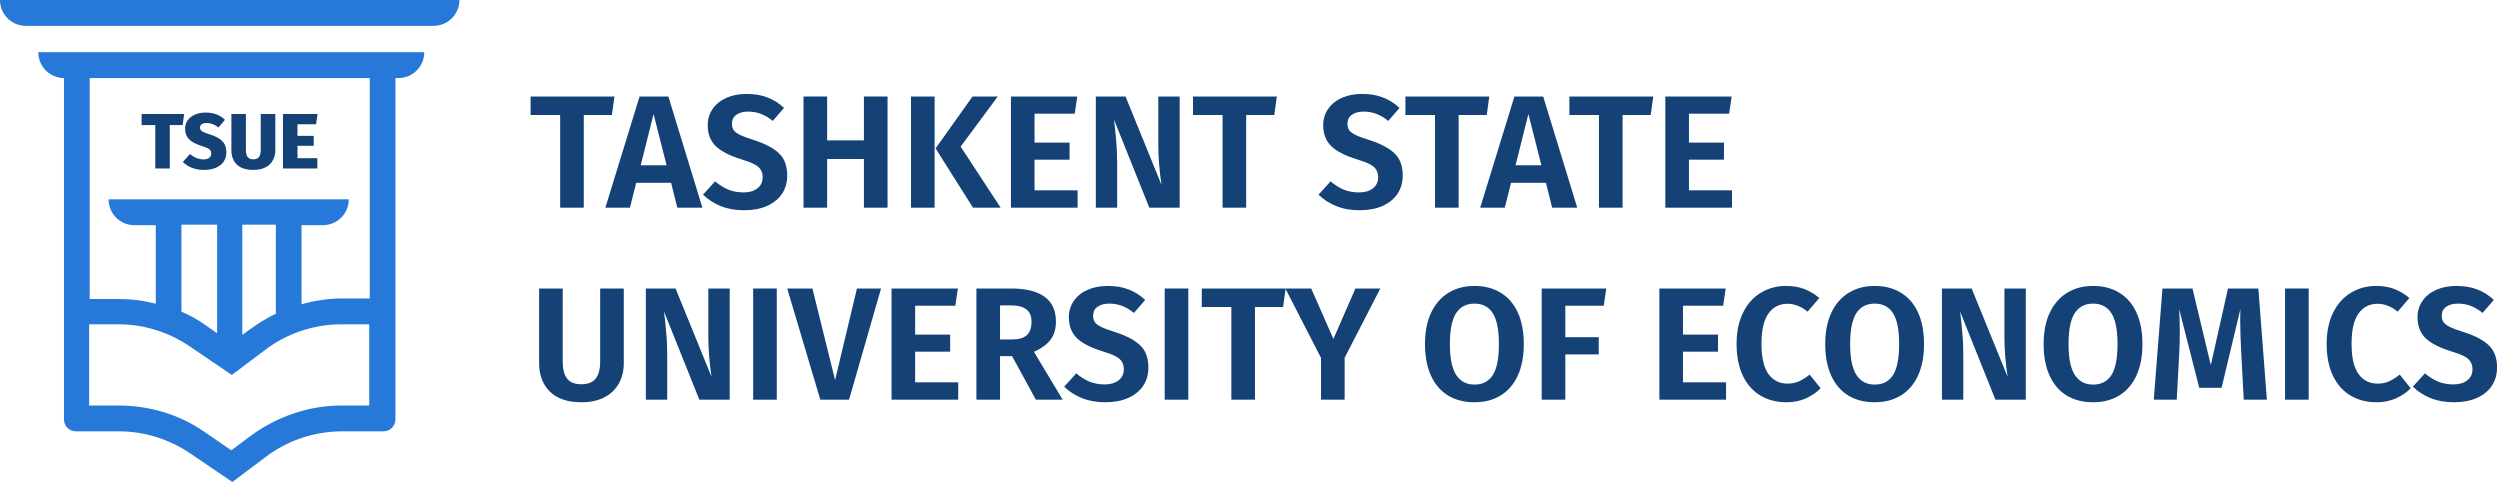 <svg width="638" height="123" viewBox="0 0 638 123" fill="none" xmlns="http://www.w3.org/2000/svg">
<path d="M0 0C0 3.633 2.944 6.594 6.558 6.594H110.685C114.298 6.594 117.243 3.633 117.243 0H0Z" fill="#2678D9"/>
<path d="M46.991 29.086L46.61 31.909H43.327V43H39.623V31.909H36.14V29.086H46.991Z" fill="#144176"/>
<path d="M52.443 28.726C53.497 28.726 54.425 28.88 55.225 29.186C56.04 29.494 56.767 29.954 57.408 30.568L55.746 32.53C54.785 31.769 53.778 31.389 52.723 31.389C52.176 31.389 51.755 31.495 51.462 31.709C51.182 31.909 51.041 32.196 51.041 32.57C51.041 32.837 51.115 33.057 51.262 33.23C51.408 33.404 51.655 33.571 52.002 33.731C52.349 33.891 52.897 34.091 53.644 34.331C55.072 34.785 56.113 35.359 56.767 36.053C57.434 36.734 57.768 37.681 57.768 38.896C57.768 39.777 57.541 40.557 57.087 41.238C56.634 41.906 55.973 42.426 55.105 42.8C54.251 43.173 53.244 43.36 52.083 43.36C49.867 43.36 48.059 42.686 46.657 41.338L48.479 39.316C49.587 40.224 50.741 40.678 51.942 40.678C52.57 40.678 53.057 40.544 53.404 40.277C53.751 39.997 53.924 39.63 53.924 39.176C53.924 38.856 53.858 38.596 53.724 38.395C53.591 38.182 53.35 37.995 53.003 37.835C52.67 37.661 52.176 37.475 51.522 37.274C49.947 36.781 48.839 36.187 48.199 35.493C47.558 34.799 47.238 33.924 47.238 32.87C47.238 32.043 47.458 31.315 47.898 30.688C48.352 30.061 48.973 29.58 49.76 29.247C50.561 28.9 51.455 28.726 52.443 28.726Z" fill="#144176"/>
<path d="M70.262 38.335C70.262 39.296 70.048 40.157 69.621 40.918C69.207 41.679 68.58 42.279 67.739 42.72C66.898 43.147 65.871 43.36 64.656 43.36C62.814 43.36 61.42 42.913 60.472 42.019C59.525 41.111 59.051 39.884 59.051 38.335V29.086H62.754V38.215C62.754 39.056 62.901 39.677 63.195 40.077C63.502 40.464 63.989 40.658 64.656 40.658C65.323 40.658 65.804 40.458 66.098 40.057C66.391 39.657 66.538 39.043 66.538 38.215V29.086H70.262V38.335Z" fill="#144176"/>
<path d="M81.041 29.086L80.661 31.709H75.916V34.672H80.06V37.214H75.916V40.377H80.981V43H72.213V29.086H81.041Z" fill="#144176"/>
<path d="M9.77 13.323C9.77 16.956 12.715 19.917 16.328 19.917V104.429V106.986C16.328 108.735 17.667 110.081 19.407 110.081H30.381C36.94 110.081 43.23 112.1 48.584 115.733L59.291 123L67.722 116.675C73.344 112.369 80.303 110.081 87.263 110.081H97.836C99.576 110.081 100.915 108.735 100.915 106.986V104.429V19.917H101.718C105.331 19.917 108.276 16.956 108.276 13.323H9.77ZM63.707 111.427L59.023 114.926L52.197 110.216C45.773 105.775 38.144 103.487 30.248 103.487H22.753V82.763H30.248C36.806 82.763 43.096 84.781 48.45 88.415L59.157 95.682L67.589 89.357C73.21 85.05 80.17 82.763 87.129 82.763H94.223V103.487H87.129C78.831 103.487 70.533 106.313 63.707 111.427ZM55.409 57.328V85.05L52.331 82.897C50.457 81.551 48.45 80.475 46.308 79.533V57.328H55.409ZM61.968 57.328H70.399V80.043L71.202 79.667C68.526 80.879 66.117 82.359 63.707 84.108L61.834 85.454V57.328H61.968ZM94.356 76.168H87.263C83.783 76.168 80.303 76.707 76.957 77.649V57.463H82.445C86.058 57.463 89.003 54.502 89.003 50.869H27.705C27.705 54.502 30.649 57.463 34.263 57.463H39.75V77.514C36.672 76.707 33.594 76.303 30.381 76.303H22.887V19.917H94.356V76.168Z" fill="#2678D9"/>
<path d="M156.812 24.628L156.156 29.343H148.981V53H142.954V29.343H135.41V24.628H156.812Z" fill="#144176"/>
<path d="M172.858 53L171.259 46.645H162.362L160.763 53H154.49L163.223 24.628H170.562L179.254 53H172.858ZM163.51 42.176H170.111L166.79 29.097L163.51 42.176Z" fill="#144176"/>
<path d="M190.527 23.972C192.577 23.972 194.354 24.273 195.857 24.874C197.388 25.448 198.795 26.336 200.08 27.539L197.21 30.86C196.199 30.04 195.187 29.439 194.176 29.056C193.165 28.673 192.085 28.482 190.937 28.482C189.68 28.482 188.668 28.755 187.903 29.302C187.165 29.821 186.796 30.573 186.796 31.557C186.796 32.24 186.946 32.801 187.247 33.238C187.575 33.675 188.135 34.085 188.928 34.468C189.721 34.851 190.91 35.288 192.495 35.78C195.31 36.682 197.415 37.803 198.809 39.142C200.203 40.454 200.9 42.34 200.9 44.8C200.9 46.549 200.463 48.094 199.588 49.433C198.713 50.745 197.442 51.784 195.775 52.549C194.108 53.287 192.153 53.656 189.912 53.656C187.671 53.656 185.675 53.301 183.926 52.59C182.177 51.879 180.673 50.909 179.416 49.679L182.491 46.276C183.584 47.205 184.719 47.916 185.894 48.408C187.069 48.873 188.354 49.105 189.748 49.105C191.224 49.105 192.399 48.763 193.274 48.08C194.176 47.397 194.627 46.44 194.627 45.21C194.627 44.445 194.463 43.816 194.135 43.324C193.834 42.805 193.301 42.34 192.536 41.93C191.771 41.52 190.664 41.096 189.215 40.659C186.126 39.702 183.912 38.554 182.573 37.215C181.261 35.876 180.605 34.126 180.605 31.967C180.605 30.382 181.029 28.988 181.876 27.785C182.723 26.555 183.899 25.612 185.402 24.956C186.905 24.3 188.614 23.972 190.527 23.972Z" fill="#144176"/>
<path d="M220.474 53V40.577H211.085V53H205.058V24.628H211.085V35.821H220.474V24.628H226.501V53H220.474Z" fill="#144176"/>
<path d="M238.512 24.628V53H232.485V24.628H238.512ZM254.625 24.628L245.154 37.42L255.363 53H248.311L238.758 37.871L248.188 24.628H254.625Z" fill="#144176"/>
<path d="M274.923 24.628L274.267 29.015H264.017V36.395H272.955V40.741H264.017V48.572H275.005V53H257.99V24.628H274.923Z" fill="#144176"/>
<path d="M301.053 53H293.304L284.284 30.491C284.53 32.432 284.722 34.263 284.858 35.985C285.022 37.68 285.104 39.675 285.104 41.971V53H279.651V24.628H287.236L296.42 47.178C295.874 43.515 295.6 40.153 295.6 37.092V24.628H301.053V53Z" fill="#144176"/>
<path d="M325.857 24.628L325.201 29.343H318.026V53H311.999V29.343H304.455V24.628H325.857Z" fill="#144176"/>
<path d="M347.6 23.972C349.65 23.972 351.427 24.273 352.93 24.874C354.461 25.448 355.868 26.336 357.153 27.539L354.283 30.86C353.272 30.04 352.26 29.439 351.249 29.056C350.238 28.673 349.158 28.482 348.01 28.482C346.753 28.482 345.741 28.755 344.976 29.302C344.238 29.821 343.869 30.573 343.869 31.557C343.869 32.24 344.019 32.801 344.32 33.238C344.648 33.675 345.208 34.085 346.001 34.468C346.794 34.851 347.983 35.288 349.568 35.78C352.383 36.682 354.488 37.803 355.882 39.142C357.276 40.454 357.973 42.34 357.973 44.8C357.973 46.549 357.536 48.094 356.661 49.433C355.786 50.745 354.515 51.784 352.848 52.549C351.181 53.287 349.226 53.656 346.985 53.656C344.744 53.656 342.748 53.301 340.999 52.59C339.25 51.879 337.746 50.909 336.489 49.679L339.564 46.276C340.657 47.205 341.792 47.916 342.967 48.408C344.142 48.873 345.427 49.105 346.821 49.105C348.297 49.105 349.472 48.763 350.347 48.08C351.249 47.397 351.7 46.44 351.7 45.21C351.7 44.445 351.536 43.816 351.208 43.324C350.907 42.805 350.374 42.34 349.609 41.93C348.844 41.52 347.737 41.096 346.288 40.659C343.199 39.702 340.985 38.554 339.646 37.215C338.334 35.876 337.678 34.126 337.678 31.967C337.678 30.382 338.102 28.988 338.949 27.785C339.796 26.555 340.972 25.612 342.475 24.956C343.978 24.3 345.687 23.972 347.6 23.972Z" fill="#144176"/>
<path d="M380.07 24.628L379.414 29.343H372.239V53H366.212V29.343H358.668V24.628H380.07Z" fill="#144176"/>
<path d="M396.116 53L394.517 46.645H385.62L384.021 53H377.748L386.481 24.628H393.82L402.512 53H396.116ZM386.768 42.176H393.369L390.048 29.097L386.768 42.176Z" fill="#144176"/>
<path d="M421.911 24.628L421.255 29.343H414.08V53H408.053V29.343H400.509V24.628H421.911Z" fill="#144176"/>
<path d="M441.926 24.628L441.27 29.015H431.02V36.395H439.958V40.741H431.02V48.572H442.008V53H424.993V24.628H441.926Z" fill="#144176"/>
<path d="M159.19 92.652C159.19 94.593 158.78 96.315 157.96 97.818C157.14 99.322 155.91 100.511 154.27 101.385C152.657 102.233 150.689 102.656 148.366 102.656C144.867 102.656 142.189 101.754 140.33 99.95C138.499 98.119 137.583 95.686 137.583 92.652V73.628H143.61V92.365C143.61 94.278 143.993 95.713 144.758 96.67C145.523 97.6 146.726 98.064 148.366 98.064C150.006 98.064 151.209 97.6 151.974 96.67C152.767 95.713 153.163 94.278 153.163 92.365V73.628H159.19V92.652Z" fill="#144176"/>
<path d="M186.221 102H178.472L169.452 79.491C169.698 81.432 169.89 83.263 170.026 84.985C170.19 86.68 170.272 88.675 170.272 90.971V102H164.819V73.628H172.404L181.588 96.178C181.042 92.516 180.768 89.153 180.768 86.092V73.628H186.221V102Z" fill="#144176"/>
<path d="M198.233 73.628V102H192.206V73.628H198.233Z" fill="#144176"/>
<path d="M224.84 73.628L216.681 102H209.342L200.896 73.628H207.333L213.114 96.998L218.69 73.628H224.84Z" fill="#144176"/>
<path d="M244.453 73.628L243.797 78.015H233.547V85.395H242.485V89.741H233.547V97.572H244.535V102H227.52V73.628H244.453Z" fill="#144176"/>
<path d="M258.283 90.889H255.208V102H249.181V73.628H258.037C261.837 73.628 264.693 74.339 266.606 75.76C268.52 77.154 269.476 79.272 269.476 82.115C269.476 83.974 269.012 85.504 268.082 86.707C267.18 87.91 265.773 88.935 263.859 89.782L271.198 102H264.351L258.283 90.889ZM255.208 86.625H258.365C259.978 86.625 261.194 86.27 262.014 85.559C262.834 84.821 263.244 83.673 263.244 82.115C263.244 80.666 262.807 79.614 261.932 78.958C261.085 78.275 259.746 77.933 257.914 77.933H255.208V86.625Z" fill="#144176"/>
<path d="M282.697 72.972C284.747 72.972 286.523 73.273 288.027 73.874C289.557 74.448 290.965 75.337 292.25 76.539L289.38 79.86C288.368 79.04 287.357 78.439 286.346 78.056C285.334 77.674 284.255 77.482 283.107 77.482C281.849 77.482 280.838 77.755 280.073 78.302C279.335 78.822 278.966 79.573 278.966 80.557C278.966 81.24 279.116 81.801 279.417 82.238C279.745 82.675 280.305 83.085 281.098 83.468C281.89 83.851 283.079 84.288 284.665 84.78C287.48 85.682 289.585 86.803 290.979 88.142C292.373 89.454 293.07 91.34 293.07 93.8C293.07 95.549 292.632 97.094 291.758 98.433C290.883 99.745 289.612 100.784 287.945 101.549C286.277 102.287 284.323 102.656 282.082 102.656C279.84 102.656 277.845 102.301 276.096 101.59C274.346 100.88 272.843 99.909 271.586 98.679L274.661 95.276C275.754 96.206 276.888 96.916 278.064 97.408C279.239 97.873 280.524 98.105 281.918 98.105C283.394 98.105 284.569 97.763 285.444 97.08C286.346 96.397 286.797 95.44 286.797 94.21C286.797 93.445 286.633 92.816 286.305 92.324C286.004 91.805 285.471 91.34 284.706 90.93C283.94 90.52 282.833 90.097 281.385 89.659C278.296 88.703 276.082 87.555 274.743 86.215C273.431 84.876 272.775 83.126 272.775 80.967C272.775 79.382 273.198 77.988 274.046 76.785C274.893 75.555 276.068 74.612 277.572 73.956C279.075 73.3 280.783 72.972 282.697 72.972Z" fill="#144176"/>
<path d="M303.255 73.628V102H297.228V73.628H303.255Z" fill="#144176"/>
<path d="M328.099 73.628L327.443 78.343H320.268V102H314.241V78.343H306.697V73.628H328.099Z" fill="#144176"/>
<path d="M352.255 73.628L343.153 91.299V102H337.126V91.34L328.024 73.628H334.625L340.283 86.502L345.9 73.628H352.255Z" fill="#144176"/>
<path d="M376.288 72.972C378.884 72.972 381.126 73.56 383.012 74.735C384.898 75.883 386.346 77.564 387.358 79.778C388.369 81.992 388.875 84.671 388.875 87.814C388.875 90.903 388.369 93.568 387.358 95.809C386.346 98.023 384.898 99.718 383.012 100.893C381.126 102.068 378.884 102.656 376.288 102.656C373.691 102.656 371.436 102.082 369.523 100.934C367.637 99.759 366.188 98.064 365.177 95.85C364.165 93.609 363.66 90.93 363.66 87.814C363.66 84.753 364.165 82.115 365.177 79.901C366.215 77.66 367.678 75.951 369.564 74.776C371.477 73.573 373.718 72.972 376.288 72.972ZM376.288 77.482C374.21 77.482 372.639 78.302 371.573 79.942C370.534 81.582 370.015 84.206 370.015 87.814C370.015 91.422 370.548 94.046 371.614 95.686C372.68 97.326 374.238 98.146 376.288 98.146C378.365 98.146 379.923 97.34 380.962 95.727C382 94.087 382.52 91.45 382.52 87.814C382.52 84.179 382 81.555 380.962 79.942C379.923 78.302 378.365 77.482 376.288 77.482Z" fill="#144176"/>
<path d="M393.442 102V73.628H409.924L409.268 78.015H399.469V86.051H407.997V90.438H399.469V102H393.442Z" fill="#144176"/>
<path d="M440.405 73.628L439.749 78.015H429.499V85.395H438.437V89.741H429.499V97.572H440.487V102H423.472V73.628H440.405Z" fill="#144176"/>
<path d="M455.805 72.972C457.582 72.972 459.126 73.232 460.438 73.751C461.75 74.243 463.035 75.008 464.292 76.047L461.299 79.532C459.659 78.193 457.937 77.523 456.133 77.523C454.11 77.523 452.498 78.357 451.295 80.024C450.12 81.664 449.532 84.247 449.532 87.773C449.532 91.217 450.12 93.773 451.295 95.44C452.498 97.08 454.124 97.9 456.174 97.9C457.24 97.9 458.21 97.709 459.085 97.326C459.96 96.916 460.875 96.342 461.832 95.604L464.62 99.089C463.609 100.128 462.351 100.989 460.848 101.672C459.372 102.328 457.732 102.656 455.928 102.656C453.386 102.656 451.158 102.082 449.245 100.934C447.332 99.786 445.842 98.105 444.776 95.891C443.71 93.65 443.177 90.944 443.177 87.773C443.177 84.684 443.724 82.033 444.817 79.819C445.91 77.578 447.414 75.883 449.327 74.735C451.24 73.56 453.4 72.972 455.805 72.972Z" fill="#144176"/>
<path d="M478.427 72.972C481.024 72.972 483.265 73.56 485.151 74.735C487.037 75.883 488.486 77.564 489.497 79.778C490.509 81.992 491.014 84.671 491.014 87.814C491.014 90.903 490.509 93.568 489.497 95.809C488.486 98.023 487.037 99.718 485.151 100.893C483.265 102.068 481.024 102.656 478.427 102.656C475.831 102.656 473.576 102.082 471.662 100.934C469.776 99.759 468.328 98.064 467.316 95.85C466.305 93.609 465.799 90.93 465.799 87.814C465.799 84.753 466.305 82.115 467.316 79.901C468.355 77.66 469.817 75.951 471.703 74.776C473.617 73.573 475.858 72.972 478.427 72.972ZM478.427 77.482C476.35 77.482 474.778 78.302 473.712 79.942C472.674 81.582 472.154 84.206 472.154 87.814C472.154 91.422 472.687 94.046 473.753 95.686C474.819 97.326 476.377 98.146 478.427 98.146C480.505 98.146 482.063 97.34 483.101 95.727C484.14 94.087 484.659 91.45 484.659 87.814C484.659 84.179 484.14 81.555 483.101 79.942C482.063 78.302 480.505 77.482 478.427 77.482Z" fill="#144176"/>
<path d="M516.984 102H509.235L500.215 79.491C500.461 81.432 500.652 83.263 500.789 84.985C500.953 86.68 501.035 88.675 501.035 90.971V102H495.582V73.628H503.167L512.351 96.178C511.804 92.516 511.531 89.153 511.531 86.092V73.628H516.984V102Z" fill="#144176"/>
<path d="M534.162 72.972C536.758 72.972 539 73.56 540.886 74.735C542.772 75.883 544.22 77.564 545.232 79.778C546.243 81.992 546.749 84.671 546.749 87.814C546.749 90.903 546.243 93.568 545.232 95.809C544.22 98.023 542.772 99.718 540.886 100.893C539 102.068 536.758 102.656 534.162 102.656C531.565 102.656 529.31 102.082 527.397 100.934C525.511 99.759 524.062 98.064 523.051 95.85C522.039 93.609 521.534 90.93 521.534 87.814C521.534 84.753 522.039 82.115 523.051 79.901C524.089 77.66 525.552 75.951 527.438 74.776C529.351 73.573 531.592 72.972 534.162 72.972ZM534.162 77.482C532.084 77.482 530.513 78.302 529.447 79.942C528.408 81.582 527.889 84.206 527.889 87.814C527.889 91.422 528.422 94.046 529.488 95.686C530.554 97.326 532.112 98.146 534.162 98.146C536.239 98.146 537.797 97.34 538.836 95.727C539.874 94.087 540.394 91.45 540.394 87.814C540.394 84.179 539.874 81.555 538.836 79.942C537.797 78.302 536.239 77.482 534.162 77.482Z" fill="#144176"/>
<path d="M578.507 102H572.603L571.988 90.479C571.797 87.035 571.701 84.111 571.701 81.705C571.701 80.421 571.715 79.491 571.742 78.917L566.945 98.966H561.246L556.121 78.876C556.23 80.543 556.285 82.416 556.285 84.493C556.285 86.707 556.23 88.743 556.121 90.602L555.506 102H549.643L551.857 73.628H559.524L564.198 93.185L568.585 73.628H576.334L578.507 102Z" fill="#144176"/>
<path d="M589.174 73.628V102H583.147V73.628H589.174Z" fill="#144176"/>
<path d="M606.392 72.972C608.169 72.972 609.713 73.232 611.025 73.751C612.337 74.243 613.622 75.008 614.879 76.047L611.886 79.532C610.246 78.193 608.524 77.523 606.72 77.523C604.697 77.523 603.085 78.357 601.882 80.024C600.707 81.664 600.119 84.247 600.119 87.773C600.119 91.217 600.707 93.773 601.882 95.44C603.085 97.08 604.711 97.9 606.761 97.9C607.827 97.9 608.797 97.709 609.672 97.326C610.547 96.916 611.462 96.342 612.419 95.604L615.207 99.089C614.196 100.128 612.938 100.989 611.435 101.672C609.959 102.328 608.319 102.656 606.515 102.656C603.973 102.656 601.745 102.082 599.832 100.934C597.919 99.786 596.429 98.105 595.363 95.891C594.297 93.65 593.764 90.944 593.764 87.773C593.764 84.684 594.311 82.033 595.404 79.819C596.497 77.578 598.001 75.883 599.914 74.735C601.827 73.56 603.987 72.972 606.392 72.972Z" fill="#144176"/>
<path d="M626.873 72.972C628.923 72.972 630.699 73.273 632.203 73.874C633.733 74.448 635.141 75.337 636.426 76.539L633.556 79.86C632.544 79.04 631.533 78.439 630.522 78.056C629.51 77.674 628.431 77.482 627.283 77.482C626.025 77.482 625.014 77.755 624.249 78.302C623.51 78.822 623.142 79.573 623.142 80.557C623.142 81.24 623.292 81.801 623.593 82.238C623.921 82.675 624.481 83.085 625.274 83.468C626.066 83.851 627.255 84.288 628.841 84.78C631.656 85.682 633.76 86.803 635.155 88.142C636.549 89.454 637.246 91.34 637.246 93.8C637.246 95.549 636.808 97.094 635.934 98.433C635.059 99.745 633.788 100.784 632.121 101.549C630.453 102.287 628.499 102.656 626.258 102.656C624.016 102.656 622.021 102.301 620.272 101.59C618.522 100.88 617.019 99.909 615.762 98.679L618.837 95.276C619.93 96.206 621.064 96.916 622.24 97.408C623.415 97.873 624.699 98.105 626.094 98.105C627.57 98.105 628.745 97.763 629.62 97.08C630.522 96.397 630.973 95.44 630.973 94.21C630.973 93.445 630.809 92.816 630.481 92.324C630.18 91.805 629.647 91.34 628.882 90.93C628.116 90.52 627.009 90.097 625.561 89.659C622.472 88.703 620.258 87.555 618.919 86.215C617.607 84.876 616.951 83.126 616.951 80.967C616.951 79.382 617.374 77.988 618.222 76.785C619.069 75.555 620.244 74.612 621.748 73.956C623.251 73.3 624.959 72.972 626.873 72.972Z" fill="#144176"/>
</svg>
